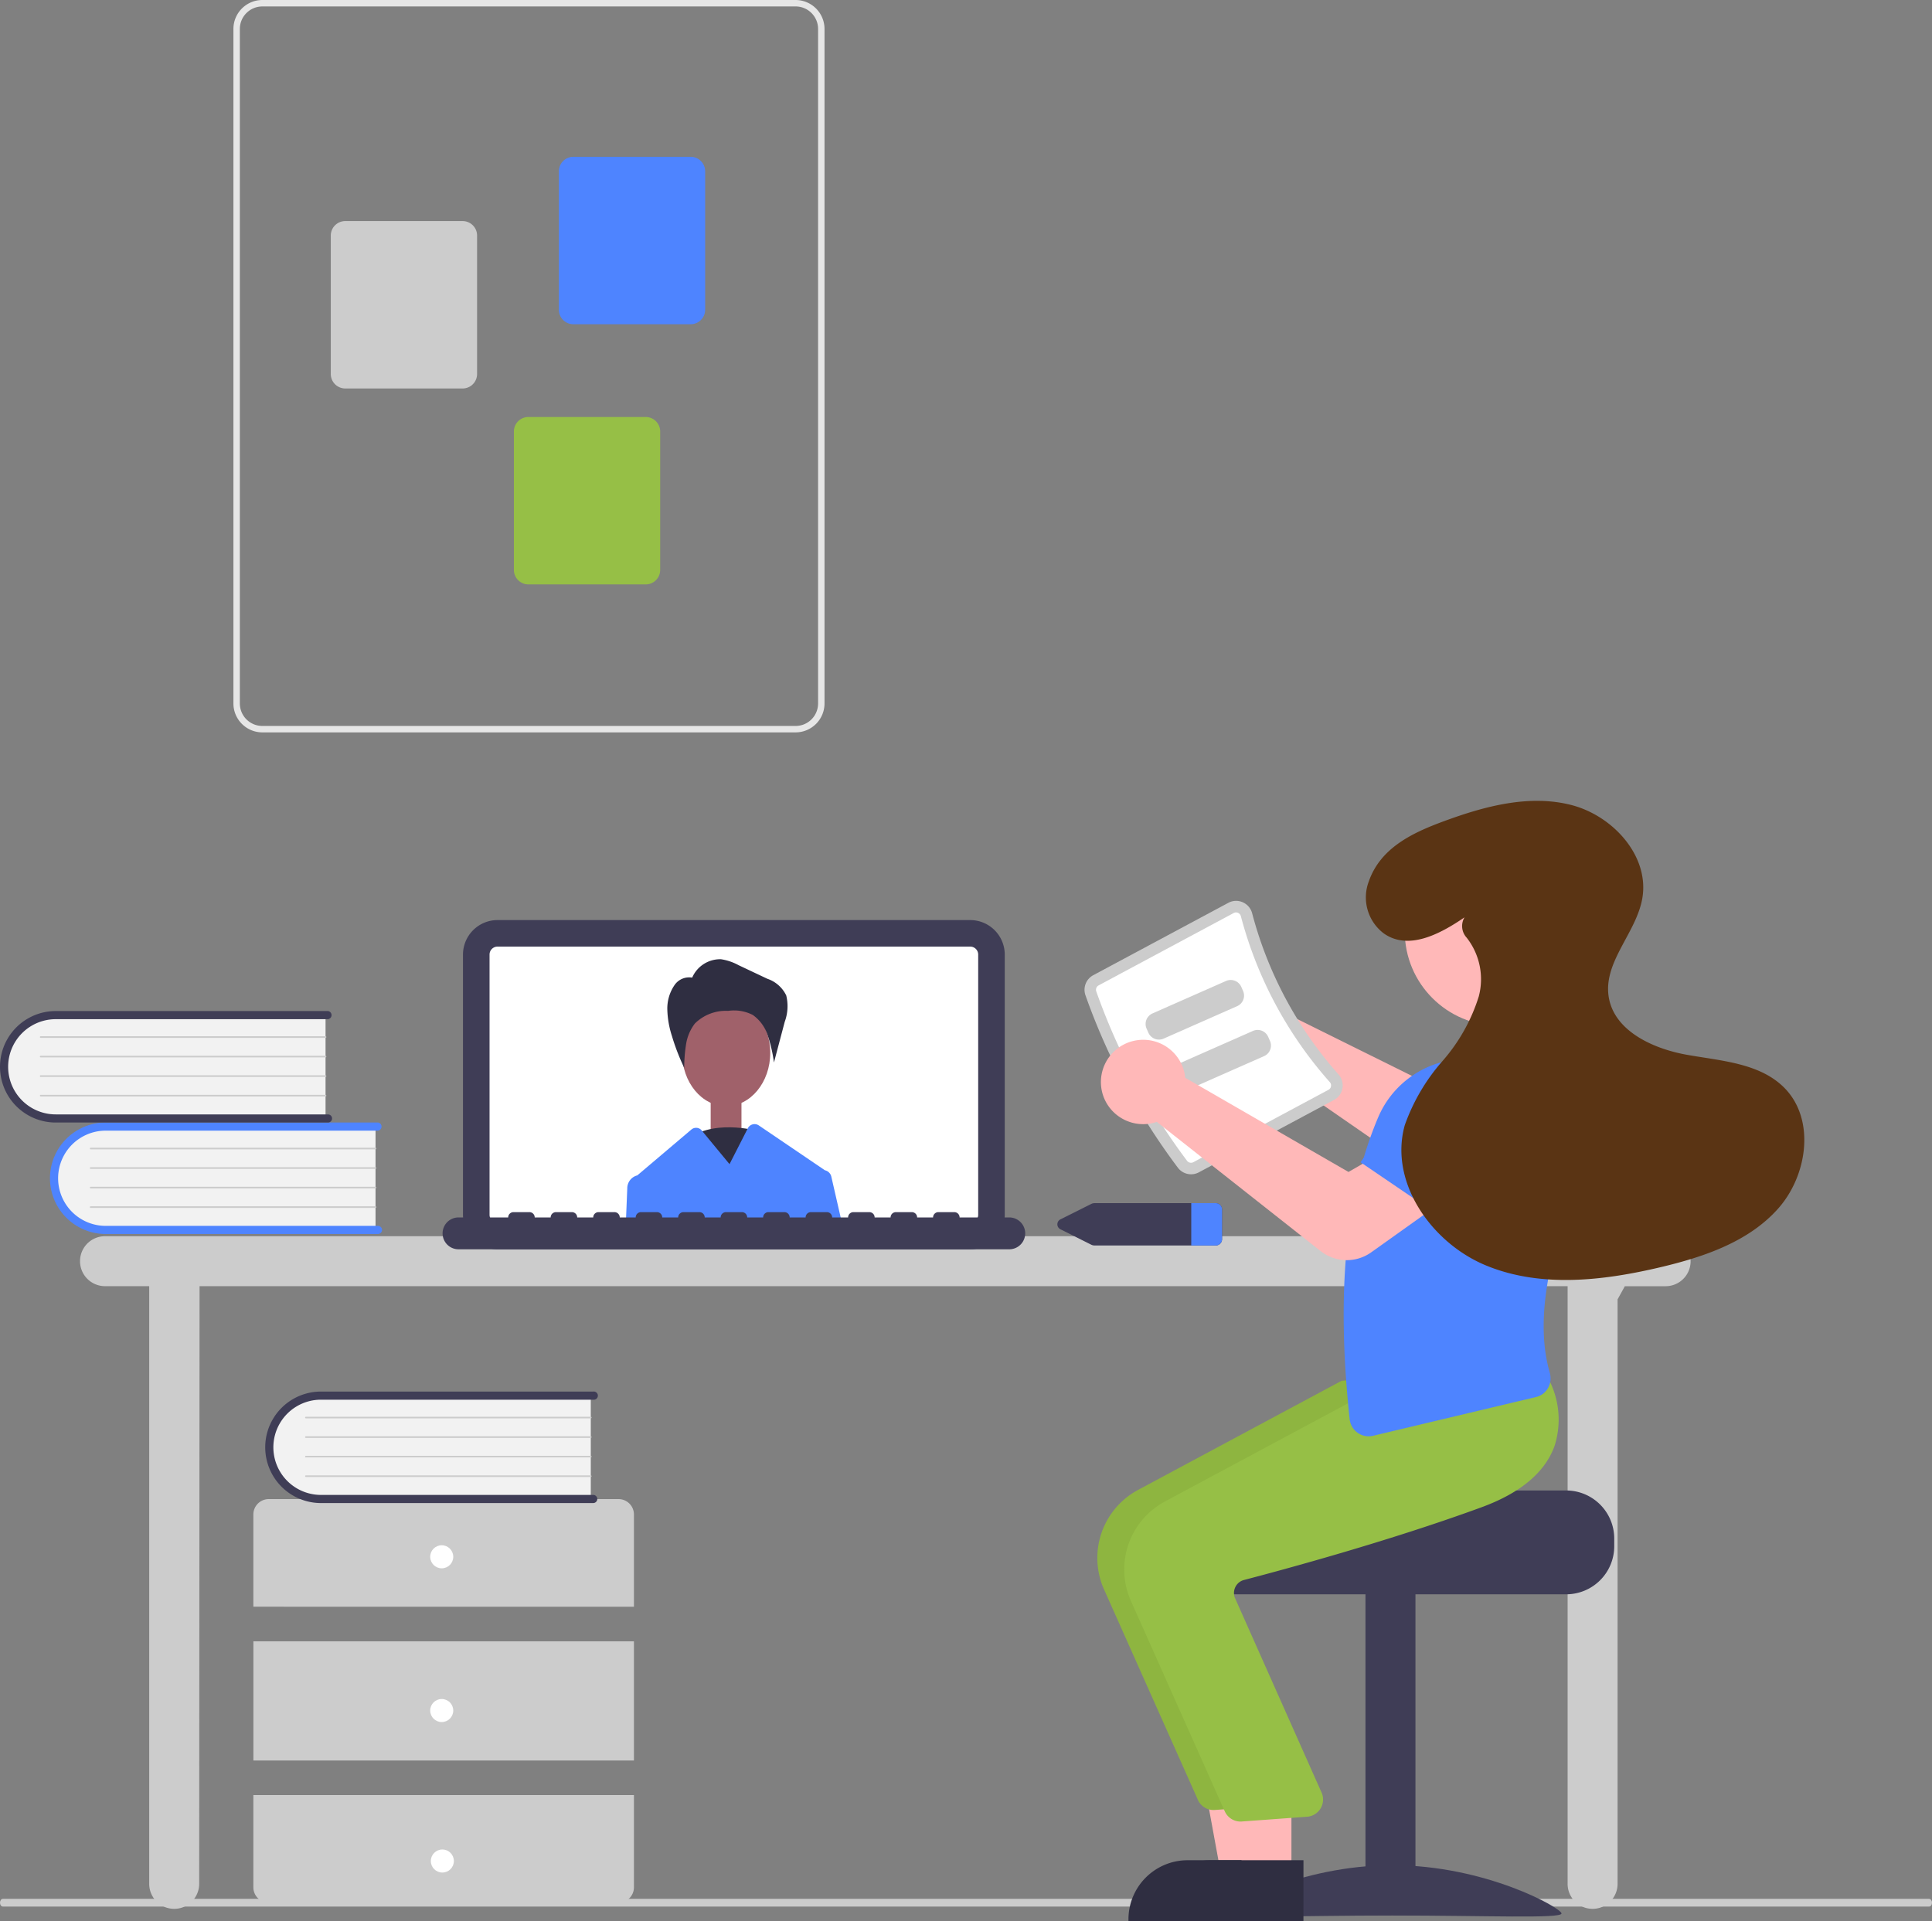 <svg xmlns="http://www.w3.org/2000/svg" width="188.215" height="187.189" viewBox="0 0 188.215 187.189">
  <rect x="0" y="0" width="188.215" height="187.189" fill="#808080" stroke="none"/>
  <g id="イラスト" transform="translate(-63.855)">
    <path id="パス_1662" data-name="パス 1662" d="M441.942,694.854H254.272c-.15,0-.272-.168-.272-.375s.122-.374.272-.374h187.67c.15,0,.272.168.272.374S442.093,694.854,441.942,694.854Z" transform="translate(-190.145 -509.1)" fill="#ccc"/>
    <path id="パス_1663" data-name="パス 1663" d="M618.673,521.7H466.638a2.434,2.434,0,1,0,0,4.868h4.306V584.8a2.434,2.434,0,1,0,4.868,0l.037-58.23H609.124V584.8a2.434,2.434,0,1,0,4.868,0V527.855l.708-1.283h3.973a2.434,2.434,0,0,0,0-4.868Z" transform="translate(-392.553 -401.258)" fill="#ccc"/>
    <path id="パス_1664" data-name="パス 1664" d="M613.247,471.514H567.194a3.367,3.367,0,0,1-3.363-3.363V442.8a3.367,3.367,0,0,1,3.363-3.363h46.053a3.367,3.367,0,0,1,3.363,3.363V468.15A3.367,3.367,0,0,1,613.247,471.514Z" transform="translate(-454.872 -349.795)" fill="#3f3d56"/>
    <path id="パス_1665" data-name="パス 1665" d="M617.571,446.345H571.518a.777.777,0,0,0-.775.775v25.355a.777.777,0,0,0,.775.775h46.053a.777.777,0,0,0,.775-.775V447.12A.777.777,0,0,0,617.571,446.345Z" transform="translate(-459.196 -354.119)" fill="#fff"/>
    <ellipse id="楕円形_266" data-name="楕円形 266" cx="4.295" cy="5.2" rx="4.295" ry="5.2" transform="translate(130.303 97.376)" fill="#a0616a"/>
    <path id="パス_1667" data-name="パス 1667" d="M618.918,451.443a2.967,2.967,0,0,1,2.823-1.818,5.218,5.218,0,0,1,1.706.578l2.808,1.326a3.156,3.156,0,0,1,1.838,1.627,4.391,4.391,0,0,1-.147,2.562l-1.051,3.967a14.108,14.108,0,0,0-.6-2.62,3.917,3.917,0,0,0-1.455-2.009,4,4,0,0,0-2.408-.4,4.277,4.277,0,0,0-3.244,1.236,4.437,4.437,0,0,0-.855,2.022,14.658,14.658,0,0,0-.179,2.289,21.044,21.044,0,0,1-1.2-3.106,9.094,9.094,0,0,1-.445-2.515,4.036,4.036,0,0,1,.669-2.392,1.726,1.726,0,0,1,1.927-.734Z" transform="translate(-487.642 -356.167)" fill="#2f2e41"/>
    <path id="パス_1670" data-name="パス 1670" d="M489.027,492.735v10.308H463.2a5.157,5.157,0,1,1,0-10.308Z" transform="translate(-388.588 -383.135)" fill="#f2f2f2"/>
    <path id="パス_1671" data-name="パス 1671" d="M488.735,502.571a.4.4,0,0,1-.4.4H461.816a5.431,5.431,0,1,1,0-10.863h26.522a.4.4,0,0,1,0,.793H461.816a4.638,4.638,0,1,0,0,9.277h26.522A.4.4,0,0,1,488.735,502.571Z" transform="translate(-387.661 -382.743)" fill="#4e84ff"/>
    <path id="パス_1672" data-name="パス 1672" d="M494.59,498.827H466.839a.079.079,0,1,1,0-.159H494.59a.079.079,0,1,1,0,.159Z" transform="translate(-394.151 -386.849)" fill="#ccc"/>
    <path id="パス_1673" data-name="パス 1673" d="M494.59,503.909H466.839a.079.079,0,1,1,0-.159H494.59a.079.079,0,1,1,0,.159Z" transform="translate(-394.151 -390.028)" fill="#ccc"/>
    <path id="パス_1674" data-name="パス 1674" d="M494.59,508.99H466.839a.079.079,0,1,1,0-.159H494.59a.079.079,0,1,1,0,.159Z" transform="translate(-394.151 -393.207)" fill="#ccc"/>
    <path id="パス_1675" data-name="パス 1675" d="M494.59,514.072H466.839a.079.079,0,0,1,0-.159H494.59a.079.079,0,0,1,0,.159Z" transform="translate(-394.151 -396.385)" fill="#ccc"/>
    <path id="パス_1676" data-name="パス 1676" d="M476.027,463.735v10.308H450.2a5.157,5.157,0,1,1,0-10.308Z" transform="translate(-380.457 -364.995)" fill="#f2f2f2"/>
    <path id="パス_1677" data-name="パス 1677" d="M475.734,473.571a.4.4,0,0,1-.4.4H448.816a5.431,5.431,0,1,1,0-10.863h26.522a.4.4,0,0,1,0,.793H448.816a4.638,4.638,0,1,0,0,9.277h26.522A.4.4,0,0,1,475.734,473.571Z" transform="translate(-379.529 -364.603)" fill="#3f3d56"/>
    <path id="パス_1678" data-name="パス 1678" d="M481.59,469.827H453.839a.079.079,0,0,1,0-.159H481.59a.079.079,0,0,1,0,.159Z" transform="translate(-386.019 -368.709)" fill="#ccc"/>
    <path id="パス_1679" data-name="パス 1679" d="M481.59,474.909H453.839a.079.079,0,0,1,0-.159H481.59a.079.079,0,0,1,0,.159Z" transform="translate(-386.019 -371.888)" fill="#ccc"/>
    <path id="パス_1680" data-name="パス 1680" d="M481.59,479.99H453.839a.079.079,0,0,1,0-.159H481.59a.079.079,0,1,1,0,.159Z" transform="translate(-386.019 -375.066)" fill="#ccc"/>
    <path id="パス_1681" data-name="パス 1681" d="M481.59,485.072H453.839a.079.079,0,0,1,0-.159H481.59a.079.079,0,0,1,0,.159Z" transform="translate(-386.019 -378.245)" fill="#ccc"/>
    <path id="パス_1682" data-name="パス 1682" d="M546.376,600.59V591.6a1.5,1.5,0,0,0-1.5-1.5H510.8a1.5,1.5,0,0,0-1.5,1.5v8.987Z" transform="translate(-420.763 -444.045)" fill="#ccc"/>
    <rect id="長方形_229" data-name="長方形 229" width="37.073" height="11.609" transform="translate(88.54 159.915)" fill="#ccc"/>
    <path id="パス_1683" data-name="パス 1683" d="M509.3,667.1v8.987a1.5,1.5,0,0,0,1.5,1.5h34.077a1.5,1.5,0,0,0,1.5-1.5V667.1Z" transform="translate(-420.763 -492.211)" fill="#ccc"/>
    <circle id="楕円形_267" data-name="楕円形 267" cx="1.123" cy="1.123" r="1.123" transform="translate(105.765 150.553)" fill="#fff"/>
    <circle id="楕円形_268" data-name="楕円形 268" cx="1.123" cy="1.123" r="1.123" transform="translate(105.765 165.532)" fill="#fff"/>
    <circle id="楕円形_269" data-name="楕円形 269" cx="1.123" cy="1.123" r="1.123" transform="translate(105.826 180.194)" fill="#fff"/>
    <path id="パス_1684" data-name="パス 1684" d="M545.027,562.735v10.308H519.2a5.157,5.157,0,1,1,0-10.308Z" transform="translate(-423.618 -426.922)" fill="#f2f2f2"/>
    <path id="パス_1685" data-name="パス 1685" d="M544.734,572.571a.4.4,0,0,1-.4.4H517.816a5.431,5.431,0,0,1,0-10.863h26.522a.4.4,0,1,1,0,.793H517.816a4.638,4.638,0,0,0,0,9.277h26.522A.4.4,0,0,1,544.734,572.571Z" transform="translate(-422.691 -426.53)" fill="#3f3d56"/>
    <path id="パス_1686" data-name="パス 1686" d="M550.59,568.827H522.839a.079.079,0,1,1,0-.159H550.59a.079.079,0,1,1,0,.159Z" transform="translate(-429.181 -430.636)" fill="#ccc"/>
    <path id="パス_1687" data-name="パス 1687" d="M550.59,573.909H522.839a.079.079,0,0,1,0-.159H550.59a.079.079,0,0,1,0,.159Z" transform="translate(-429.181 -433.815)" fill="#ccc"/>
    <path id="パス_1688" data-name="パス 1688" d="M550.59,578.99H522.839a.079.079,0,1,1,0-.159H550.59a.079.079,0,1,1,0,.159Z" transform="translate(-429.181 -436.994)" fill="#ccc"/>
    <path id="パス_1689" data-name="パス 1689" d="M550.59,584.072H522.839a.079.079,0,0,1,0-.159H550.59a.079.079,0,0,1,0,.159Z" transform="translate(-429.181 -440.172)" fill="#ccc"/>
    <path id="パス_1690" data-name="パス 1690" d="M504.11,268.6v-65.72a2.82,2.82,0,0,1,2.817-2.817h51.95a2.82,2.82,0,0,1,2.817,2.817V268.6a2.82,2.82,0,0,1-2.817,2.817h-51.95A2.82,2.82,0,0,1,504.11,268.6Zm2.817-67.91a2.193,2.193,0,0,0-2.191,2.191V268.6a2.193,2.193,0,0,0,2.191,2.191h51.95a2.193,2.193,0,0,0,2.191-2.191v-65.72a2.193,2.193,0,0,0-2.191-2.191Z" transform="translate(-417.515 -200.062)" fill="#e6e6e6"/>
    <path id="パス_1691" data-name="パス 1691" d="M588.776,255.766V242.271a1.41,1.41,0,0,1,1.408-1.408h11.435a1.41,1.41,0,0,1,1.408,1.408v13.494a1.41,1.41,0,0,1-1.408,1.408H590.184A1.41,1.41,0,0,1,588.776,255.766Z" transform="translate(-470.476 -225.584)" fill="#4e84ff"/>
    <path id="パス_1692" data-name="パス 1692" d="M529.44,272.48V258.986a1.41,1.41,0,0,1,1.408-1.408h11.435a1.41,1.41,0,0,1,1.408,1.408V272.48a1.41,1.41,0,0,1-1.408,1.408H530.848a1.41,1.41,0,0,1-1.408-1.408Z" transform="translate(-433.359 -236.039)" fill="#ccc"/>
    <path id="パス_1693" data-name="パス 1693" d="M577.076,323.458V309.964a1.41,1.41,0,0,1,1.408-1.408h11.435a1.41,1.41,0,0,1,1.408,1.408v13.494a1.41,1.41,0,0,1-1.408,1.408H578.484a1.41,1.41,0,0,1-1.408-1.408Z" transform="translate(-463.157 -267.928)" fill="#96bf46"/>
    <path id="パス_1694" data-name="パス 1694" d="M733.86,513.1H722.094a.728.728,0,0,0-.322.075l-2.97,1.487a.541.541,0,0,0,0,1l2.97,1.487a.727.727,0,0,0,.322.075H733.86a.618.618,0,0,0,.652-.573v-2.973A.618.618,0,0,0,733.86,513.1Z" transform="translate(-551.605 -395.878)" fill="#3f3d56"/>
    <path id="パス_1695" data-name="パス 1695" d="M756.3,513.676v2.973a.618.618,0,0,1-.652.573H753.3V513.1h2.344A.618.618,0,0,1,756.3,513.676Z" transform="translate(-573.393 -395.878)" fill="#4e84ff"/>
    <path id="パス_1696" data-name="パス 1696" d="M755.172,453.141a4.12,4.12,0,0,1,5.576,2.589,3.975,3.975,0,0,1,.12.537l16.453,8.159,3.808-2.523,4.738,5.454-5.814,4.722a4.175,4.175,0,0,1-4.981.192l-16.694-11.544a3.938,3.938,0,0,1-.38.139,4.12,4.12,0,0,1-5.246-3.206,4.006,4.006,0,0,1-.061-.5A4.133,4.133,0,0,1,755.172,453.141Z" transform="translate(-573.005 -358.159)" fill="#ffb8b8"/>
    <path id="パス_1697" data-name="パス 1697" d="M786.724,587.853H768.746c0,.517-18.529.936-18.529.936a4.819,4.819,0,0,0-.79.749,4.647,4.647,0,0,0-1.086,3v.749a4.683,4.683,0,0,0,4.681,4.681h33.7a4.685,4.685,0,0,0,4.681-4.681v-.749A4.687,4.687,0,0,0,786.724,587.853Z" transform="translate(-570.289 -442.637)" fill="#3f3d56"/>
    <rect id="長方形_230" data-name="長方形 230" width="4.868" height="31.456" transform="translate(201.748 186.597) rotate(180)" fill="#3f3d56"/>
    <path id="パス_1698" data-name="パス 1698" d="M761.618,690.054c0,.526,7.377.2,16.477.2s16.477.323,16.477-.2-7.377-4.7-16.477-4.7S761.618,689.528,761.618,690.054Z" transform="translate(-578.594 -503.628)" fill="#3f3d56"/>
    <path id="パス_1699" data-name="パス 1699" d="M508.036,468.1h-4.591L501.261,456.2h6.776Z" transform="translate(-320.617 -285.363)" fill="#ffb8b8"/>
    <path id="パス_1700" data-name="パス 1700" d="M751.752,690h-14.8v-.187a5.762,5.762,0,0,1,5.762-5.762h9.041Z" transform="translate(-563.163 -502.811)" fill="#2f2e41"/>
    <path id="パス_1701" data-name="パス 1701" d="M738.655,597.586,729.5,577.062a7.522,7.522,0,0,1,3.3-9.655l19.852-10.645,9.059-.771,8.356-.76.06.1a8.457,8.457,0,0,1,.659,6.636c-.921,2.581-3.317,4.6-7.122,5.992-8.88,3.256-19.139,6.039-23.137,7.084a1.292,1.292,0,0,0-.828.659,1.31,1.31,0,0,0-.073,1.048l8.5,19.1a1.685,1.685,0,0,1-1.427,2.258l-6.353.463q-.081.008-.161.008a1.684,1.684,0,0,1-1.538-1Z" transform="translate(-558.102 -422.231)" fill="#8eb540"/>
    <path id="パス_1702" data-name="パス 1702" d="M514.036,468.1h-4.591L507.261,456.2h6.776Z" transform="translate(-324.37 -285.363)" fill="#ffb8b8"/>
    <path id="パス_1703" data-name="パス 1703" d="M757.752,690h-14.8v-.187a5.762,5.762,0,0,1,5.762-5.762h9.041Z" transform="translate(-566.916 -502.811)" fill="#2f2e41"/>
    <path id="パス_1704" data-name="パス 1704" d="M745.655,600.586,736.5,580.062a7.522,7.522,0,0,1,3.3-9.655l19.852-10.645,9.059-.771,8.356-.76.06.1a8.457,8.457,0,0,1,.659,6.636c-.921,2.581-3.317,4.6-7.122,5.992-8.88,3.256-19.139,6.039-23.137,7.084a1.292,1.292,0,0,0-.828.659,1.31,1.31,0,0,0-.073,1.048l8.5,19.1a1.685,1.685,0,0,1-1.427,2.258l-6.353.463q-.081.008-.161.008A1.684,1.684,0,0,1,745.655,600.586Z" transform="translate(-562.481 -424.107)" fill="#96bf46"/>
    <path id="パス_1705" data-name="パス 1705" d="M734.63,460.461a62.725,62.725,0,0,1-9.016-16.826,1.611,1.611,0,0,1,.761-1.94l13.161-7.052a1.591,1.591,0,0,1,1.4-.057,1.617,1.617,0,0,1,.922,1.08,38.319,38.319,0,0,0,8.405,15.687,1.617,1.617,0,0,1,.389,1.365,1.591,1.591,0,0,1-.82,1.13L736.666,460.9A1.611,1.611,0,0,1,734.63,460.461Z" transform="translate(-556.018 -346.681)" fill="#ccc"/>
    <path id="パス_1706" data-name="パス 1706" d="M737.4,461.663a.486.486,0,0,0,.607.125l13.161-7.052a.467.467,0,0,0,.244-.336.494.494,0,0,0-.122-.422,39.447,39.447,0,0,1-8.653-16.149.494.494,0,0,0-.284-.335.467.467,0,0,0-.416.017l-13.161,7.052a.486.486,0,0,0-.232.576A61.6,61.6,0,0,0,737.4,461.663Z" transform="translate(-557.894 -348.557)" fill="#fff"/>
    <path id="パス_1707" data-name="パス 1707" d="M844.758,484.4l-10.307,3.917-2.516-6.99a4.182,4.182,0,0,1,1.873-5.055h0a4.182,4.182,0,0,1,5.341,1.043Z" transform="translate(-622.424 -372.496)" fill="#4e84ff"/>
    <path id="パス_1708" data-name="パス 1708" d="M794.307,511.8a1.872,1.872,0,0,1-.78-1.329c-1.32-12.324-.4-21.968,2.811-29.484a9.359,9.359,0,0,1,6.2-5.31l8.332-.421.043.021a9.738,9.738,0,0,1,5.325,10.331c-2.68,7.064-4.924,14.418-3.212,20.351a1.918,1.918,0,0,1-.181,1.492,1.829,1.829,0,0,1-1.167.865l-15.87,3.775A1.859,1.859,0,0,1,794.307,511.8Z" transform="translate(-598.189 -372.204)" fill="#4e84ff"/>
    <circle id="楕円形_270" data-name="楕円形 270" cx="9.197" cy="9.197" r="9.197" transform="translate(200.706 81.545)" fill="#ffb8b8"/>
    <path id="パス_1709" data-name="パス 1709" d="M750.339,457.574l-7.168,3.164a1.125,1.125,0,0,1-1.481-.574l-.177-.4a1.125,1.125,0,0,1,.574-1.481l7.168-3.164a1.125,1.125,0,0,1,1.481.574l.177.4A1.125,1.125,0,0,1,750.339,457.574Z" transform="translate(-565.958 -359.546)" fill="#ccc"/>
    <path id="パス_1710" data-name="パス 1710" d="M757.339,470.574l-7.168,3.164a1.125,1.125,0,0,1-1.481-.574l-.177-.4a1.125,1.125,0,0,1,.574-1.481l7.168-3.164a1.125,1.125,0,0,1,1.481.574l.177.4A1.125,1.125,0,0,1,757.339,470.574Z" transform="translate(-570.336 -367.678)" fill="#ccc"/>
    <path id="パス_1711" data-name="パス 1711" d="M751.207,491.167l-15.98-12.607a3.958,3.958,0,0,1-.388.114,4.129,4.129,0,0,1-3.3-.633,4.086,4.086,0,0,1-1.732-2.9,4.12,4.12,0,0,1,8.1-1.423,3.952,3.952,0,0,1,.086.544l15.908,9.177,3.959-2.279,4.385,5.741-6.147,4.381a4.1,4.1,0,0,1-4.89-.119Z" transform="translate(-558.676 -369.257)" fill="#ffb8b8"/>
    <path id="パス_1712" data-name="パス 1712" d="M806.455,495.557l-9.118-6.2,4.285-6.069a4.182,4.182,0,0,1,5.216-1.363h0a4.182,4.182,0,0,1,2.207,4.974Z" transform="translate(-600.937 -376.12)" fill="#4e84ff"/>
    <path id="パス_1713" data-name="パス 1713" d="M808.361,419.77c-2.364,1.618-5.468,3.281-7.882,1.558a4.393,4.393,0,0,1-1.442-5.065c1.156-3.306,4.332-4.762,7.37-5.877,3.949-1.45,8.248-2.6,12.324-1.566s7.679,4.985,6.943,9.127c-.592,3.331-3.733,6.1-3.287,9.455.449,3.375,4.244,5.151,7.595,5.754s7.1.8,9.508,3.2c3.072,3.07,2.3,8.558-.586,11.8s-7.252,4.711-11.479,5.71c-5.6,1.323-11.657,2.019-16.975-.177s-9.458-8.109-7.917-13.653a19.048,19.048,0,0,1,3.666-6.248,17.411,17.411,0,0,0,3.547-6.306,6.555,6.555,0,0,0-1.184-5.735,1.661,1.661,0,0,1-.223-1.942Z" transform="translate(-601.83 -330.397)" fill="#5a3414"/>
    <rect id="長方形_315" data-name="長方形 315" width="3" height="4" transform="translate(133.089 106.877)" fill="#a0616a"/>
    <path id="パス_1666" data-name="パス 1666" d="M627.608,493.705s-4.553-1.27-7.058,1.059,3.187,7.622,3.187,7.622Z" transform="translate(-489.989 -383.528)" fill="#2f2e41"/>
    <path id="パス_1668" data-name="パス 1668" d="M623.459,497.689a.829.829,0,0,0-.64-.67.266.266,0,0,0-.031-.022l-6.412-4.351a.74.74,0,0,0-1.091.34l-1.754,3.438-2.641-3.2-.042-.051a.713.713,0,0,0-1.044-.111l-5.27,4.468c-.009,0-.019,0-.028,0a1.3,1.3,0,0,0-.937,1.269l-.136,3.329h21.043Z" transform="translate(-478.606 -383.003)" fill="#4e84ff"/>
    <path id="パス_1669" data-name="パス 1669" d="M613.67,515.95h-4.916a.517.517,0,0,0-.517-.518h-1.552a.517.517,0,0,0-.517.518h-1.552a.517.517,0,0,0-.517-.518h-1.552a.518.518,0,0,0-.518.518h-1.552a.517.517,0,0,0-.517-.518h-1.552a.518.518,0,0,0-.518.518h-1.552a.518.518,0,0,0-.518-.518h-1.552a.517.517,0,0,0-.517.518H592.2a.517.517,0,0,0-.517-.518h-1.552a.518.518,0,0,0-.518.518h-1.552a.517.517,0,0,0-.517-.518h-1.552a.517.517,0,0,0-.517.518h-1.552a.518.518,0,0,0-.518-.518h-1.552a.517.517,0,0,0-.517.518h-1.552a.517.517,0,0,0-.517-.518h-1.552a.517.517,0,0,0-.517.518h-1.552a.517.517,0,0,0-.517-.518h-1.552a.517.517,0,0,0-.517.518H571.5a.517.517,0,0,0-.517-.518h-1.552a.517.517,0,0,0-.517.518h-1.552a.517.517,0,0,0-.517-.518h-1.552a.518.518,0,0,0-.518.518h-4.916a1.552,1.552,0,0,0,0,3.1H613.67a1.552,1.552,0,0,0,0-3.1Z" transform="translate(-451.414 -397.335)" fill="#3f3d56"/>
  </g>
</svg>
